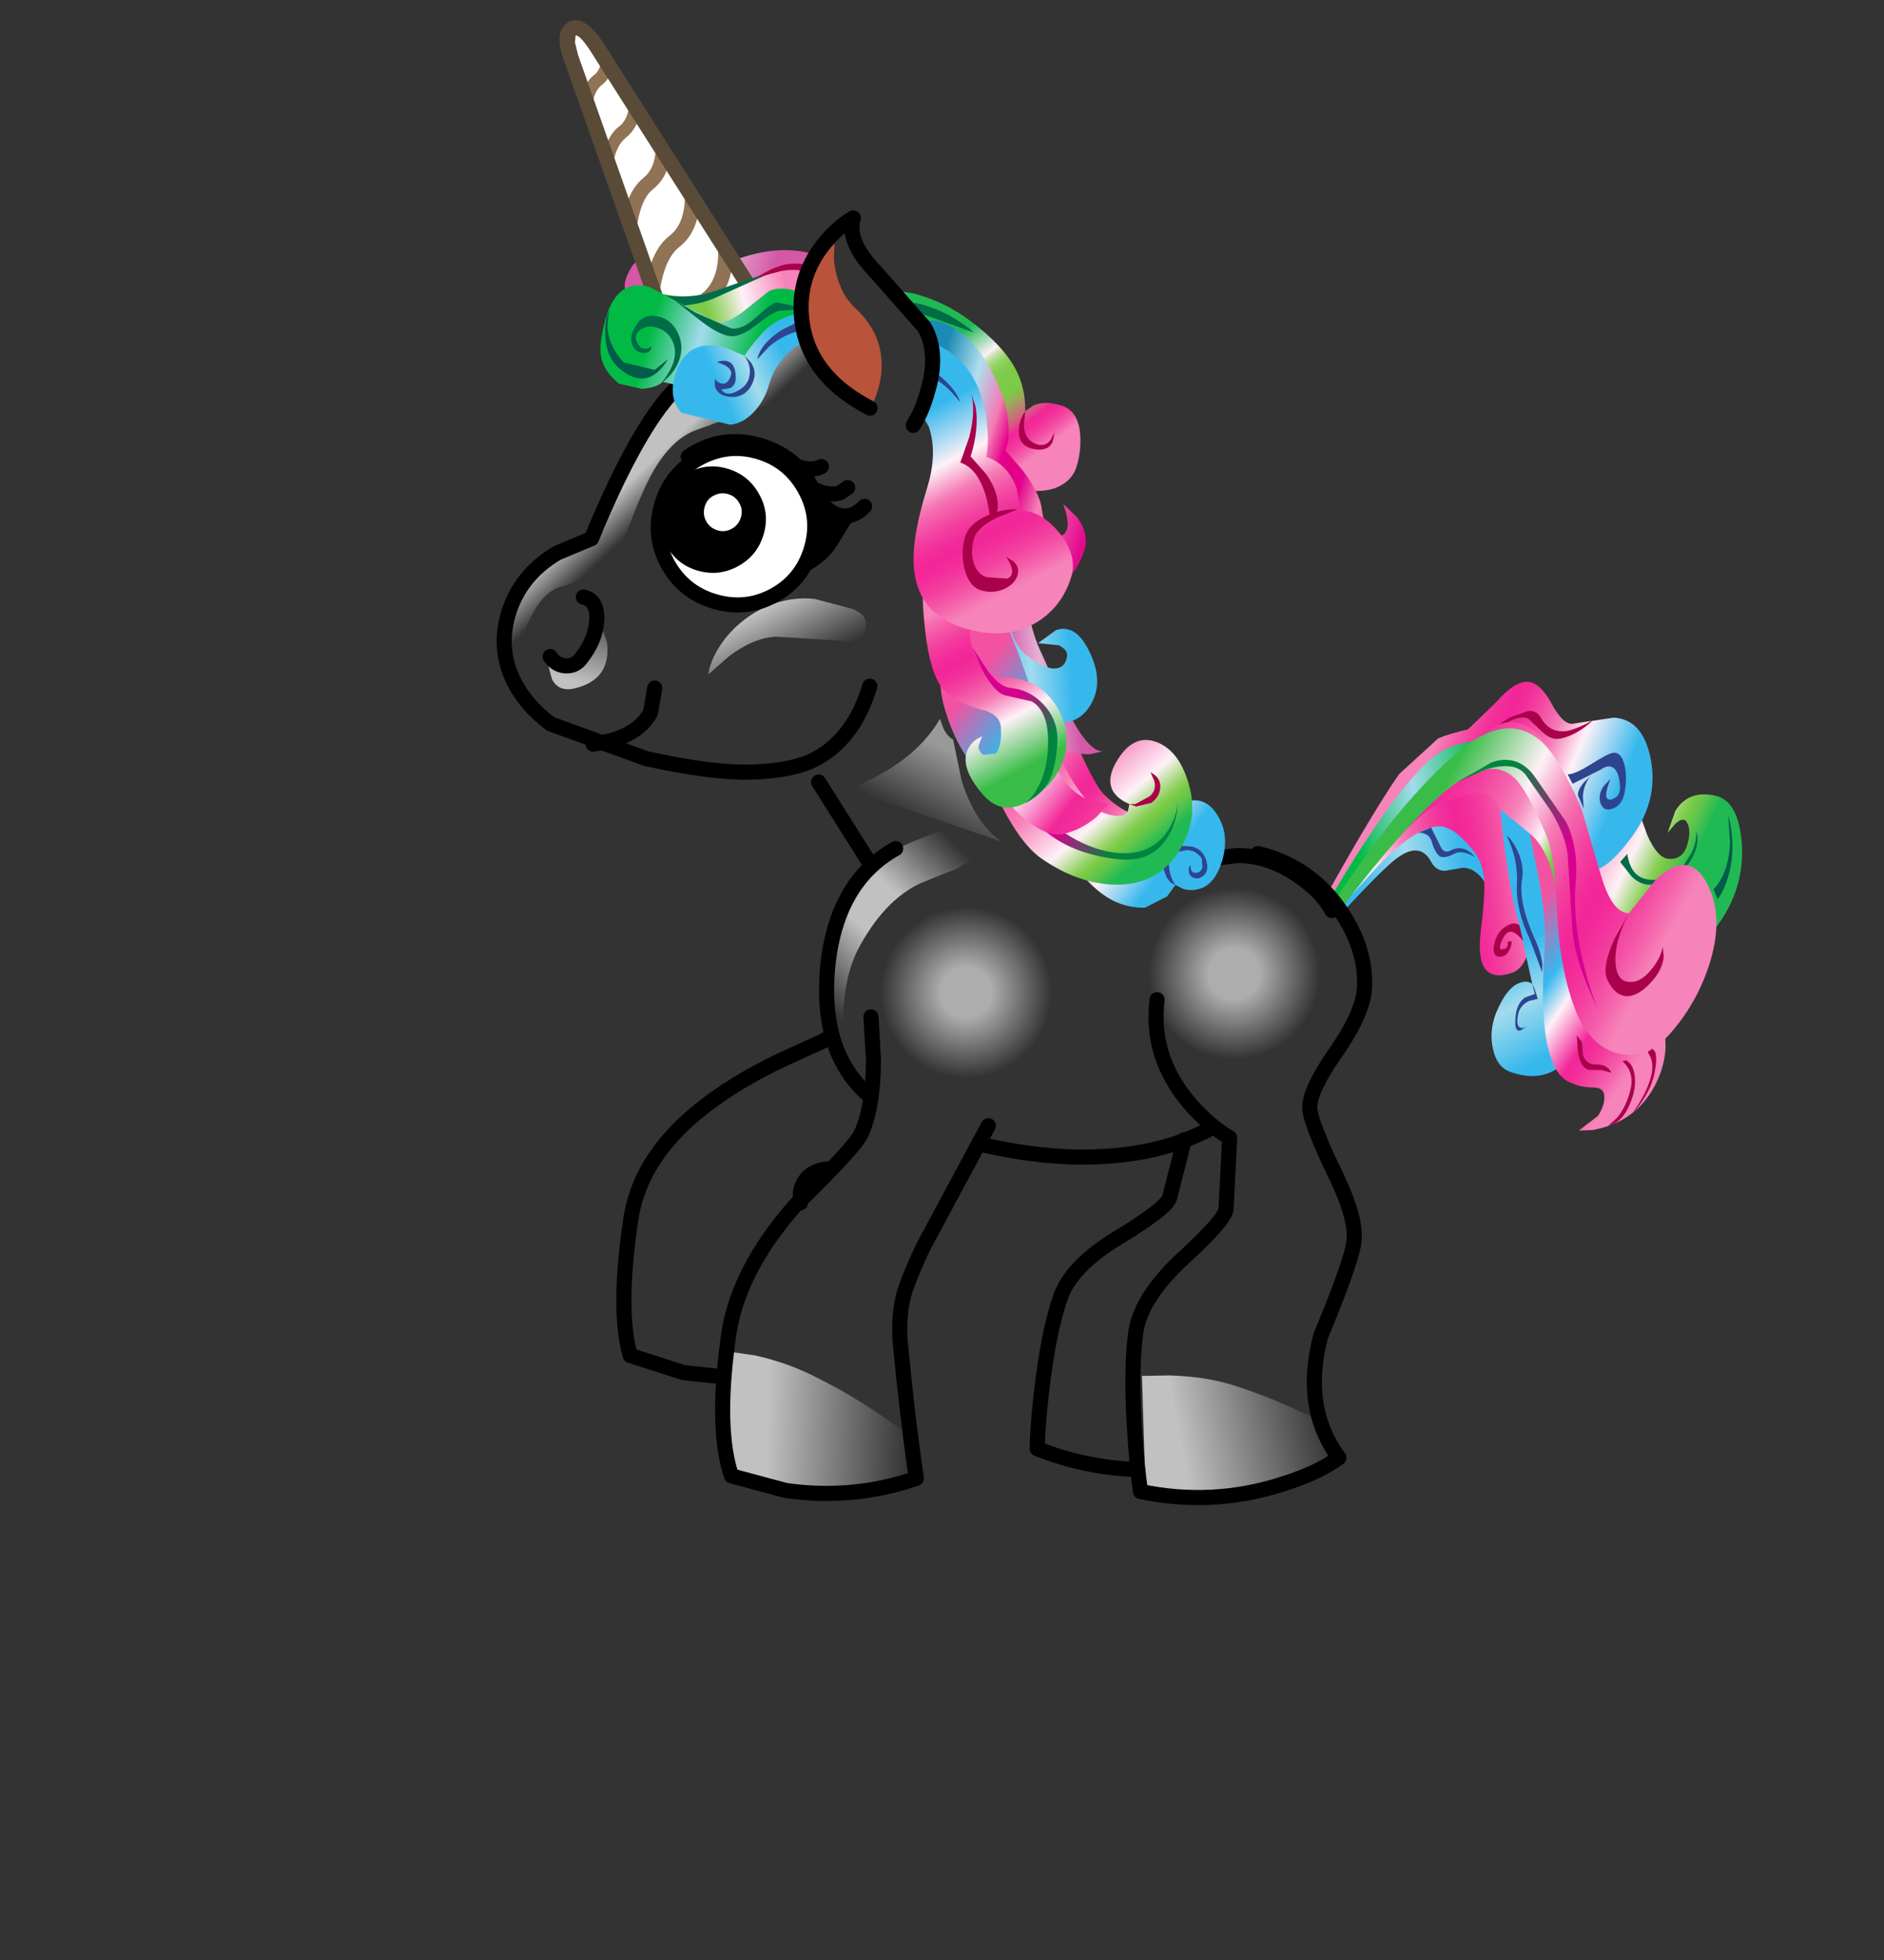 
<svg xmlns="http://www.w3.org/2000/svg" version="1.1" xmlns:xlink="http://www.w3.org/1999/xlink" preserveAspectRatio="none" x="0px" y="0px" width="374px" height="389px" viewBox="0 0 374 389">
<rect x="0" y="0" width="374" height="389" fill="#333333" stroke="none"/>
<defs>
<linearGradient id="Gradient_1" gradientUnits="userSpaceOnUse" x1="46.412" y1="31.35" x2="51.188" y2="22.15" spreadMethod="pad">
<stop  offset="2.745%" stop-color="#FFFFFF" stop-opacity="0"/>

<stop  offset="76.863%" stop-color="#FFFFFF" stop-opacity="0.498"/>
</linearGradient>

<linearGradient id="Gradient_2" gradientUnits="userSpaceOnUse" x1="35.062" y1="50.688" x2="52.138" y2="32.713" spreadMethod="pad">
<stop  offset="9.804%" stop-color="#FFFFFF" stop-opacity="0"/>

<stop  offset="43.137%" stop-color="#FFFFFF" stop-opacity="0.698"/>

<stop  offset="61.961%" stop-color="#FFFFFF" stop-opacity="0.698"/>

<stop  offset="92.941%" stop-color="#FFFFFF" stop-opacity="0"/>
</linearGradient>

<linearGradient id="Gradient_3" gradientUnits="userSpaceOnUse" x1="67.612" y1="92.95" x2="87.087" y2="89.15" spreadMethod="pad">
<stop  offset="23.529%" stop-color="#FFFFFF" stop-opacity="0.698"/>

<stop  offset="98.431%" stop-color="#FFFFFF" stop-opacity="0"/>
</linearGradient>

<linearGradient id="Gradient_4" gradientUnits="userSpaceOnUse" x1="26.888" y1="90.3" x2="45.812" y2="91" spreadMethod="pad">
<stop  offset="23.529%" stop-color="#FFFFFF" stop-opacity="0.698"/>

<stop  offset="98.431%" stop-color="#FFFFFF" stop-opacity="0"/>
</linearGradient>

<radialGradient id="Gradient_5" gradientUnits="userSpaceOnUse" cx="0" cy="0" r="8.512" fx="0" fy="0" gradientTransform="matrix( 1, 0, 0, -1, 8.55,8.55) " spreadMethod="pad">
<stop  offset="29.412%" stop-color="#FFFFFF" stop-opacity="0.6"/>

<stop  offset="100%" stop-color="#FFFFFF" stop-opacity="0"/>
</radialGradient>

<linearGradient id="Gradient_6" gradientUnits="userSpaceOnUse" x1="25.95" y1="0.962" x2="17.85" y2="-7.662" spreadMethod="pad">
<stop  offset="38.824%" stop-color="#FFFFFF" stop-opacity="0"/>

<stop  offset="70.98%" stop-color="#FFFFFF" stop-opacity="0.698"/>
</linearGradient>

<linearGradient id="Gradient_7" gradientUnits="userSpaceOnUse" x1="14.138" y1="9.688" x2="11.662" y2="17.913" spreadMethod="pad">
<stop  offset="17.255%" stop-color="#FFFFFF" stop-opacity="0.2"/>

<stop  offset="88.627%" stop-color="#FFFFFF" stop-opacity="0.698"/>
</linearGradient>

<linearGradient id="Gradient_8" gradientUnits="userSpaceOnUse" x1="34.538" y1="16.012" x2="31.163" y2="9.688" spreadMethod="pad">
<stop  offset="0%" stop-color="#FFFFFF" stop-opacity="0"/>

<stop  offset="100%" stop-color="#FFFFFF" stop-opacity="0.698"/>
</linearGradient>

<linearGradient id="Gradient_9" gradientUnits="userSpaceOnUse" x1="20.237" y1="6.05" x2="41.062" y2="34.05" spreadMethod="pad">
<stop  offset="2.353%" stop-color="#F22698"/>

<stop  offset="12.549%" stop-color="#F32E9A"/>

<stop  offset="24.314%" stop-color="#F343A0"/>

<stop  offset="36.863%" stop-color="#F55FAB"/>

<stop  offset="49.804%" stop-color="#F683B9"/>

<stop  offset="69.412%" stop-color="#FEF1F7"/>

<stop  offset="75.294%" stop-color="#BCDF9D"/>

<stop  offset="79.608%" stop-color="#8DD15E"/>

<stop  offset="81.961%" stop-color="#7BCB46"/>

<stop  offset="85.882%" stop-color="#60C54B"/>

<stop  offset="92.157%" stop-color="#20BA54"/>
</linearGradient>

<linearGradient id="Gradient_10" gradientUnits="userSpaceOnUse" x1="0.662" y1="12.65" x2="22.038" y2="12.65" spreadMethod="pad">
<stop  offset="24.314%" stop-color="#37B8ED"/>

<stop  offset="50.98%" stop-color="#A3DBED"/>

<stop  offset="81.176%" stop-color="#37B8ED"/>
</linearGradient>

<linearGradient id="Gradient_11" gradientUnits="userSpaceOnUse" x1="1.312" y1="15.1" x2="24.988" y2="15.1" spreadMethod="pad">
<stop  offset="0%" stop-color="#37B8ED"/>

<stop  offset="27.843%" stop-color="#FEF1F7"/>

<stop  offset="43.137%" stop-color="#F57BB5"/>

<stop  offset="49.412%" stop-color="#F45EA9"/>

<stop  offset="56.471%" stop-color="#F342A0"/>

<stop  offset="63.529%" stop-color="#F22E9A"/>

<stop  offset="69.412%" stop-color="#F22698"/>

<stop  offset="76.078%" stop-color="#F32E9A"/>

<stop  offset="83.922%" stop-color="#F343A0"/>

<stop  offset="91.765%" stop-color="#F55FAB"/>

<stop  offset="100%" stop-color="#F683B9"/>
</linearGradient>

<linearGradient id="Gradient_12" gradientUnits="userSpaceOnUse" x1="26.95" y1="19.763" x2="23.15" y2="39.438" spreadMethod="pad">
<stop  offset="24.314%" stop-color="#37B8ED"/>

<stop  offset="50.98%" stop-color="#A3DBED"/>

<stop  offset="81.176%" stop-color="#37B8ED"/>
</linearGradient>

<linearGradient id="Gradient_13" gradientUnits="userSpaceOnUse" x1="22.938" y1="22.975" x2="33.462" y2="44.925" spreadMethod="pad">
<stop  offset="3.529%" stop-color="#F351A2"/>

<stop  offset="6.667%" stop-color="#DE5DA9"/>

<stop  offset="24.314%" stop-color="#619FD9"/>

<stop  offset="32.157%" stop-color="#37B8ED"/>

<stop  offset="47.451%" stop-color="#FEF1F7"/>

<stop  offset="69.412%" stop-color="#F22698"/>

<stop  offset="76.078%" stop-color="#F32E9A"/>

<stop  offset="83.529%" stop-color="#F343A0"/>

<stop  offset="91.765%" stop-color="#F55FAB"/>

<stop  offset="100%" stop-color="#F683B9"/>
</linearGradient>

<linearGradient id="Gradient_14" gradientUnits="userSpaceOnUse" x1="30.763" y1="23.225" x2="12.838" y2="4.175" spreadMethod="pad">
<stop  offset="0%" stop-color="#37B8ED"/>

<stop  offset="27.843%" stop-color="#FEF1F7"/>

<stop  offset="43.137%" stop-color="#F57BB5"/>

<stop  offset="49.412%" stop-color="#F45EA9"/>

<stop  offset="56.471%" stop-color="#F342A0"/>

<stop  offset="63.529%" stop-color="#F22E9A"/>

<stop  offset="69.412%" stop-color="#F22698"/>

<stop  offset="76.078%" stop-color="#F32E9A"/>

<stop  offset="83.922%" stop-color="#F343A0"/>

<stop  offset="91.765%" stop-color="#F55FAB"/>

<stop  offset="100%" stop-color="#F683B9"/>
</linearGradient>

<linearGradient id="Gradient_15" gradientUnits="userSpaceOnUse" x1="12.812" y1="6.162" x2="26.487" y2="25.638" spreadMethod="pad">
<stop  offset="2.353%" stop-color="#F22698"/>

<stop  offset="12.549%" stop-color="#F32E9A"/>

<stop  offset="24.314%" stop-color="#F343A0"/>

<stop  offset="36.863%" stop-color="#F55FAB"/>

<stop  offset="49.804%" stop-color="#F683B9"/>

<stop  offset="69.412%" stop-color="#FEF1F7"/>

<stop  offset="75.294%" stop-color="#BCDF9D"/>

<stop  offset="79.608%" stop-color="#8DD15E"/>

<stop  offset="81.961%" stop-color="#7BCB46"/>

<stop  offset="85.882%" stop-color="#60C54B"/>

<stop  offset="92.157%" stop-color="#20BA54"/>
</linearGradient>

<linearGradient id="Gradient_16" gradientUnits="userSpaceOnUse" x1="0.188" y1="5.15" x2="26.113" y2="5.15" spreadMethod="pad">
<stop  offset="24.314%" stop-color="#01BA45"/>

<stop  offset="50.98%" stop-color="#A3DBED"/>

<stop  offset="81.176%" stop-color="#01BA45"/>
</linearGradient>

<linearGradient id="Gradient_17" gradientUnits="userSpaceOnUse" x1="13.363" y1="7.175" x2="33.737" y2="38.525" spreadMethod="pad">
<stop  offset="0%" stop-color="#39BD48"/>

<stop  offset="27.843%" stop-color="#FEF1F7"/>

<stop  offset="43.137%" stop-color="#F57BB5"/>

<stop  offset="49.412%" stop-color="#F45EA9"/>

<stop  offset="56.471%" stop-color="#F342A0"/>

<stop  offset="63.529%" stop-color="#F22E9A"/>

<stop  offset="69.412%" stop-color="#F22698"/>

<stop  offset="76.078%" stop-color="#F32E9A"/>

<stop  offset="83.922%" stop-color="#F343A0"/>

<stop  offset="91.765%" stop-color="#F55FAB"/>

<stop  offset="100%" stop-color="#F683B9"/>
</linearGradient>

<linearGradient id="Gradient_18" gradientUnits="userSpaceOnUse" x1="29.1" y1="26.638" x2="19.6" y2="6.562" spreadMethod="pad">
<stop  offset="28.627%" stop-color="#D6018F"/>

<stop  offset="80.784%" stop-color="#01843F"/>
</linearGradient>

<linearGradient id="Gradient_19" gradientUnits="userSpaceOnUse" x1="14.1" y1="21.975" x2="6.1" y2="8.725" spreadMethod="pad">
<stop  offset="0%" stop-color="#37B8ED"/>

<stop  offset="27.843%" stop-color="#FEF1F7"/>

<stop  offset="43.137%" stop-color="#F57BB5"/>

<stop  offset="49.412%" stop-color="#F45EA9"/>

<stop  offset="56.471%" stop-color="#F342A0"/>

<stop  offset="63.529%" stop-color="#F22E9A"/>

<stop  offset="69.412%" stop-color="#F22698"/>

<stop  offset="76.078%" stop-color="#F32E9A"/>

<stop  offset="83.922%" stop-color="#F343A0"/>

<stop  offset="91.765%" stop-color="#F55FAB"/>

<stop  offset="100%" stop-color="#F683B9"/>
</linearGradient>

<linearGradient id="Gradient_20" gradientUnits="userSpaceOnUse" x1="4.613" y1="-0.25" x2="12.488" y2="22.45" spreadMethod="pad">
<stop  offset="2.353%" stop-color="#F22698"/>

<stop  offset="12.549%" stop-color="#F32E9A"/>

<stop  offset="24.314%" stop-color="#F343A0"/>

<stop  offset="36.863%" stop-color="#F55FAB"/>

<stop  offset="49.804%" stop-color="#F683B9"/>

<stop  offset="69.412%" stop-color="#FEF1F7"/>

<stop  offset="75.294%" stop-color="#BCDF9D"/>

<stop  offset="79.608%" stop-color="#8DD15E"/>

<stop  offset="81.961%" stop-color="#7BCB46"/>

<stop  offset="85.882%" stop-color="#60C54B"/>

<stop  offset="92.157%" stop-color="#20BA54"/>
</linearGradient>

<linearGradient id="Gradient_21" gradientUnits="userSpaceOnUse" x1="3.625" y1="10.512" x2="13.875" y2="19.887" spreadMethod="pad">
<stop  offset="28.627%" stop-color="#D6018F"/>

<stop  offset="70.196%" stop-color="#01843F"/>
</linearGradient>

<linearGradient id="Gradient_22" gradientUnits="userSpaceOnUse" x1="4.987" y1="8.6" x2="17.212" y2="8.6" spreadMethod="pad">
<stop  offset="24.314%" stop-color="#D458A6"/>

<stop  offset="50.98%" stop-color="#E5B2D6"/>

<stop  offset="81.176%" stop-color="#D458A6"/>
</linearGradient>

<linearGradient id="Gradient_23" gradientUnits="userSpaceOnUse" x1="3.5" y1="7.2" x2="16.8" y2="7.2" spreadMethod="pad">
<stop  offset="24.314%" stop-color="#37B8ED"/>

<stop  offset="50.98%" stop-color="#A3DBED"/>

<stop  offset="81.176%" stop-color="#37B8ED"/>
</linearGradient>

<linearGradient id="Gradient_24" gradientUnits="userSpaceOnUse" x1="4.275" y1="8.838" x2="20.425" y2="23.763" spreadMethod="pad">
<stop  offset="3.529%" stop-color="#F351A2"/>

<stop  offset="6.667%" stop-color="#DE5DA9"/>

<stop  offset="24.314%" stop-color="#619FD9"/>

<stop  offset="32.157%" stop-color="#37B8ED"/>

<stop  offset="47.451%" stop-color="#FEF1F7"/>

<stop  offset="69.412%" stop-color="#F22698"/>

<stop  offset="76.078%" stop-color="#F32E9A"/>

<stop  offset="83.529%" stop-color="#F343A0"/>

<stop  offset="91.765%" stop-color="#F55FAB"/>

<stop  offset="100%" stop-color="#F683B9"/>
</linearGradient>

<linearGradient id="Gradient_25" gradientUnits="userSpaceOnUse" x1="9.325" y1="17.7" x2="2.575" y2="2.4" spreadMethod="pad">
<stop  offset="0%" stop-color="#39BD48"/>

<stop  offset="27.843%" stop-color="#FEF1F7"/>

<stop  offset="43.137%" stop-color="#F57BB5"/>

<stop  offset="49.412%" stop-color="#F45EA9"/>

<stop  offset="56.471%" stop-color="#F342A0"/>

<stop  offset="63.529%" stop-color="#F22E9A"/>

<stop  offset="69.412%" stop-color="#F22698"/>

<stop  offset="76.078%" stop-color="#F32E9A"/>

<stop  offset="83.922%" stop-color="#F343A0"/>

<stop  offset="91.765%" stop-color="#F55FAB"/>

<stop  offset="100%" stop-color="#F683B9"/>
</linearGradient>

<linearGradient id="Gradient_26" gradientUnits="userSpaceOnUse" x1="5.513" y1="10.238" x2="11.088" y2="17.762" spreadMethod="pad">
<stop  offset="28.627%" stop-color="#D6018F"/>

<stop  offset="80.784%" stop-color="#01843F"/>
</linearGradient>

<linearGradient id="Gradient_27" gradientUnits="userSpaceOnUse" x1="7.812" y1="2.875" x2="18.988" y2="11.125" spreadMethod="pad">
<stop  offset="0%" stop-color="#20BA54"/>

<stop  offset="22.745%" stop-color="#FEF1F7"/>

<stop  offset="23.137%" stop-color="#F6EFED"/>

<stop  offset="25.098%" stop-color="#D9E7C5"/>

<stop  offset="27.059%" stop-color="#C0E0A2"/>

<stop  offset="29.412%" stop-color="#AADA85"/>

<stop  offset="31.765%" stop-color="#99D46E"/>

<stop  offset="34.51%" stop-color="#8CD05C"/>

<stop  offset="38.039%" stop-color="#82CD4F"/>

<stop  offset="42.745%" stop-color="#7DCB48"/>

<stop  offset="53.725%" stop-color="#7BCB46"/>

<stop  offset="59.608%" stop-color="#96AF57"/>

<stop  offset="71.373%" stop-color="#D06580"/>

<stop  offset="71.373%" stop-color="#D06580" stop-opacity="0"/>

<stop  offset="100%" stop-color="#000000" stop-opacity="0"/>
</linearGradient>

<linearGradient id="Gradient_28" gradientUnits="userSpaceOnUse" x1="7.812" y1="2.875" x2="18.988" y2="11.125" spreadMethod="pad">
<stop  offset="0%" stop-color="#000000" stop-opacity="0"/>

<stop  offset="71.373%" stop-color="#D06580" stop-opacity="0"/>

<stop  offset="71.373%" stop-color="#D06580"/>

<stop  offset="78.431%" stop-color="#F22698"/>

<stop  offset="83.137%" stop-color="#F32E9A"/>

<stop  offset="88.627%" stop-color="#F343A0"/>

<stop  offset="94.118%" stop-color="#F55FAB"/>

<stop  offset="100%" stop-color="#F683B9"/>
</linearGradient>

<linearGradient id="Gradient_29" gradientUnits="userSpaceOnUse" x1="3.112" y1="12.95" x2="26.288" y2="12.95" spreadMethod="pad">
<stop  offset="18.039%" stop-color="#1C8BB4"/>

<stop  offset="34.118%" stop-color="#AEDFF0"/>

<stop  offset="47.451%" stop-color="#F57BB5"/>

<stop  offset="49.412%" stop-color="#EF58A6"/>

<stop  offset="52.157%" stop-color="#E92F98"/>

<stop  offset="54.902%" stop-color="#E5018E"/>

<stop  offset="57.647%" stop-color="#E20188"/>

<stop  offset="59.608%" stop-color="#E10186"/>

<stop  offset="62.745%" stop-color="#E20188"/>

<stop  offset="65.882%" stop-color="#E5018F"/>

<stop  offset="69.412%" stop-color="#E93099"/>

<stop  offset="72.941%" stop-color="#F05AA8"/>

<stop  offset="76.078%" stop-color="#F683B9"/>

<stop  offset="98.824%" stop-color="#E3098C"/>
</linearGradient>

<linearGradient id="Gradient_30" gradientUnits="userSpaceOnUse" x1="6.888" y1="10.688" x2="20.213" y2="24.513" spreadMethod="pad">
<stop  offset="0%" stop-color="#37B8ED"/>

<stop  offset="27.843%" stop-color="#FEF1F7"/>

<stop  offset="43.137%" stop-color="#F57BB5"/>

<stop  offset="49.412%" stop-color="#F45EA9"/>

<stop  offset="56.471%" stop-color="#F342A0"/>

<stop  offset="63.529%" stop-color="#F22E9A"/>

<stop  offset="69.412%" stop-color="#F22698"/>

<stop  offset="76.078%" stop-color="#F32E9A"/>

<stop  offset="83.922%" stop-color="#F343A0"/>

<stop  offset="91.765%" stop-color="#F55FAB"/>

<stop  offset="100%" stop-color="#F683B9"/>
</linearGradient>

<linearGradient id="Gradient_31" gradientUnits="userSpaceOnUse" x1="0.075" y1="4.65" x2="17.125" y2="4.65" spreadMethod="pad">
<stop  offset="24.314%" stop-color="#D458A6"/>

<stop  offset="50.98%" stop-color="#E5B2D6"/>

<stop  offset="81.176%" stop-color="#D458A6"/>
</linearGradient>

<linearGradient id="Gradient_32" gradientUnits="userSpaceOnUse" x1="17.488" y1="2.237" x2="9.312" y2="6.963" spreadMethod="pad">
<stop  offset="10.98%" stop-color="#F683B9"/>

<stop  offset="58.039%" stop-color="#FEF1F7"/>

<stop  offset="58.824%" stop-color="#FBF0F3"/>

<stop  offset="78.431%" stop-color="#B6DD96"/>

<stop  offset="92.157%" stop-color="#8CD05C"/>

<stop  offset="98.824%" stop-color="#7BCB46"/>
</linearGradient>

<linearGradient id="Gradient_33" gradientUnits="userSpaceOnUse" x1="0.025" y1="9.4" x2="18.775" y2="9.4" spreadMethod="pad">
<stop  offset="24.314%" stop-color="#01BA45"/>

<stop  offset="50.98%" stop-color="#A3DBED"/>

<stop  offset="81.176%" stop-color="#01BA45"/>
</linearGradient>

<linearGradient id="Gradient_34" gradientUnits="userSpaceOnUse" x1="10.325" y1="15.338" x2="19.675" y2="7.463" spreadMethod="pad">
<stop  offset="24.314%" stop-color="#37B8ED"/>

<stop  offset="50.98%" stop-color="#A3DBED"/>

<stop  offset="81.176%" stop-color="#37B8ED"/>
</linearGradient>

<g id="Symbol_184_0_Layer0_0_FILL">
<path fill="url(#Gradient_1)" stroke="none" d="
M 54.65 32.95
Q 52.05 31.25 50.65 26.9
L 49.8 22.8
Q 49.2 22.5 48.8 21.6
L 48.5 20.75
Q 46.6 24 42.75 26.15 40.8 27.3 39.3 27.7
L 54.65 32.95 Z"/>
</g>

<g id="Symbol_184_0_Layer0_1_FILL">
<path fill="url(#Gradient_2)" stroke="none" d="
M 47.55 32.25
Q 45.5 33 44.4 33.6 41 35.5 39.1 39.5 37.35 43.3 37.6 47.4 37.9 51.55 39 54.35 38.8 52.8 38.85 50.65 39 46.35 40.3 43.75 42.9 38.75 46.6 37.05
L 49.45 35.9
Q 50.95 35.35 51.85 34.5 53.35 33.05 51.4 32.2 49.45 31.35 47.55 32.25 Z"/>
</g>

<g id="Symbol_184_0_Layer0_2_FILL">
<path fill="url(#Gradient_3)" stroke="none" d="
M 88.55 94.05
Q 87.45 92.45 86.7 90.65 81.4 88 77.2 86.75 74.6 86 71.3 85.9
L 68.55 85.95 68.9 97.3
Q 76.05 98.85 83.05 96.6 86.55 95.5 88.55 94.05 Z"/>
</g>

<g id="Symbol_184_0_Layer0_3_FILL">
<path fill="url(#Gradient_4)" stroke="none" d="
M 27.75 95.85
L 33.15 97.3
Q 39.8 98.25 46.15 96.1
L 45.6 92
Q 41.15 88.55 36.35 86.15 33.35 84.6 30.05 83.9
L 27.25 83.5
Q 26.4 91.55 27.75 95.85 Z"/>
</g>

<g id="Symbol_3_0_Layer0_0_FILL">
<path fill="url(#Gradient_5)" stroke="none" d="
M 17.05 8.55
Q 17.05 5 14.55 2.5 12.05 0 8.55 0 5.05 0 2.5 2.5 0 5.05 0 8.55 0 12.05 2.5 14.55 5 17.05 8.55 17.05 12.1 17.05 14.55 14.55 17.05 12.1 17.05 8.55 Z"/>
</g>

<g id="Symbol_185_0_Layer0_0_FILL">
<path fill="url(#Gradient_6)" stroke="none" d="
M 24.3 -7.9
L 39.3 -13.35
Q 46.3 -16.35 43.25 -17.25 35.65 -19.55 29.75 -17.15 26.4 -15.8 22.45 -11.95 19.65 -9.2 16.55 -2.85 14.9 0.35 13.9 2.95
L 10.5 4.45
Q 6.8 6.65 5.65 10.35 5 12.65 5.45 14.95 5.65 16.05 6 16.75 6.3 14.85 7 12.8 8.45 8.6 10.55 7.75 12.75 7.1 14.05 6.3 16.45 4.85 17.55 1.85 19.05 -2.1 20 -3.75 21.9 -7.05 24.3 -7.9 Z"/>
</g>

<g id="Symbol_185_0_Layer0_1_FILL">
<path fill="url(#Gradient_7)" stroke="none" d="
M 13.5 13.95
Q 11.6 16.75 9.85 14.65
L 9.6 15.4 10 16.85
Q 10.7 18.15 12.35 17.7 15.9 16.8 15.45 13.15
L 14.25 9.75
Q 14.4 10.75 14.05 12.25
L 13.5 13.95 Z"/>
</g>

<g id="Symbol_185_0_Layer0_2_FILL">
<path fill="url(#Gradient_8)" stroke="none" d="
M 39.65 9.8
L 36.05 8.85
Q 33.75 8.6 31.4 9.55 28.9 10.65 27.2 12.75 25.75 14.65 25.5 16.35
L 27.55 14.55
Q 30 12.7 32.25 12.6
L 38.7 13
Q 40.6 13.6 41.05 12.05 41.55 10.4 39.65 9.8 Z"/>
</g>

<g id="Mask_Mask_Symbol_180_0_Layer0_0_FILL">
<path fill="#FFFFFF" stroke="none" d="
M 90.1 42.65
L 98.5 44.5 100.6 70.75 127.5 62.5 135.1 37.15 115.55 12.4 93.4 19.65
Q 89.8 31.65 85.95 37.25
L 90.1 42.65 Z"/>
</g>

<g id="Symbol_51_0_Layer0_0_FILL">
<path fill="url(#Gradient_9)" stroke="none" d="
M 42.45 38.2
Q 46.25 37.1 46.85 32.75 47.35 28.7 45.1 26.45 42.4 23.75 40.6 24.6
L 39.35 25.95 40.35 25.75
Q 41.4 25.75 41.6 26.65 41.85 27.65 41.2 28.5 40.45 29.6 38.95 28.35 37.8 27.4 37.2 24.55
L 36.3 18.55
Q 35.85 15.6 33.25 13.1 31.15 11.1 28.65 10.15 27.4 9.7 28.45 15.6 29.9 23.55 29.35 27.3 28.6 32.6 33.45 36.15 38.05 39.45 42.45 38.2 Z"/>
</g>

<g id="Symbol_51_0_Layer0_1_FILL">
<path fill="#015C49" stroke="none" d="
M 43 34.6
L 43.25 35.8
Q 44.05 35.55 44.8 34.6 46.25 32.65 46 29.15
L 45.65 31.75
Q 44.9 34.35 43 34.6 Z"/>
</g>

<g id="Symbol_51_0_Layer0_2_FILL">
<path fill="#016C48" stroke="none" d="
M 33.85 24.8
L 34.75 27
Q 35.95 29.3 37.7 29.75
L 38.35 29.75
Q 37.4 29.45 36.5 28.65 34.65 27.05 34.75 24.65
L 33.85 24.8 Z"/>
</g>

<g id="Symbol_51_0_Layer0_3_FILL">
<path fill="#016C48" stroke="none" d="
M 42.35 28
Q 42.3 29 41.4 29.65
L 40.05 30.25 40.45 30.5
Q 42.25 30.05 42.4 28.55
L 42.35 28 Z"/>
</g>

<g id="Symbol_52_0_Layer0_0_FILL">
<path fill="url(#Gradient_10)" stroke="none" d="
M 20.35 17.6
Q 20.3 19 20.85 19.4 21.35 19.85 21.85 18.95 22.55 17.7 21.6 12.5 20.6 6.85 18.35 6.2
L 10.65 5.85 4.1 6.6
Q 2.2 7.15 0.65 7.95
L 1.05 8.8
Q 7.95 7.3 10.25 7.25 13.4 7.2 14.4 10.1 14.85 11.3 15.85 11.9
L 17.75 12.85
Q 18.75 13.45 19.55 14.8 20.35 16.2 20.35 17.6 Z"/>
</g>

<g id="Symbol_52_0_Layer0_1_FILL">
<path fill="url(#Gradient_11)" stroke="none" d="
M 24.95 22.1
L 24.95 16.1
Q 24.75 9.6 23.7 7.15 22.55 4.55 17.65 4.25 13.75 4 9.55 5.15 5.2 6.4 2.55 7.65
L 1.3 8.15 6.85 6.95
Q 12.75 5.5 15.8 7.45 17.3 8.45 19 11.7 20.05 13.6 20 15.45 19.9 16.9 18.9 19.9 17.4 24.35 21.8 25.9 23.15 26.4 24.15 24.85 25.05 23.55 24.95 22.1 Z"/>
</g>

<g id="Symbol_52_0_Layer0_2_FILL">
<path fill="url(#Gradient_12)" stroke="none" d="
M 27.5 13.55
Q 24.05 6.5 23.2 8.1 22.65 9.2 22.7 14.35 22.75 19.2 23.2 21.75
L 23.85 28.35
Q 23.4 27.7 22.6 27.4 21.05 26.75 19.45 28.35 18.4 29.5 18.6 31.35 18.75 33.2 20.1 34.6 25.2 39.7 28.7 36.7 30.75 34.95 31.2 29.9 31.55 26.25 31.1 22.95 30.8 20.3 27.5 13.55 Z"/>
</g>

<g id="Symbol_52_0_Layer0_3_FILL">
<path fill="#AA014B" stroke="none" d="
M 21.7 22.8
Q 21.75 23.2 21.45 23.25
L 20.95 23.05
Q 20.45 22.65 21.4 22.05 22.3 21.5 23.45 23.85
L 23.25 22.15
Q 22.65 21.25 21.4 21.25 20.65 21.25 20.25 21.95 19.85 22.65 20.25 23.2 20.5 23.55 21 23.75 21.55 23.95 21.9 23.55 22.5 22.95 21.7 22.8 Z"/>
</g>

<g id="Symbol_52_0_Layer0_4_FILL">
<path fill="#2E448E" stroke="none" d="
M 14.85 6.95
L 13.3 6.5
Q 13.6 6.6 13.95 6.95 14.55 7.5 14.7 8.15 14.9 9.4 15.35 10.1 15.85 10.75 17.05 11 17.95 11.15 19.3 12.8 18.2 10.7 16.55 10.4 16 10.25 15.7 9.55
L 14.85 6.95 Z"/>
</g>

<g id="Symbol_52_0_Layer0_5_FILL">
<path fill="#2E448E" stroke="none" d="
M 23.85 28.35
L 24 29.45 22.85 29.05
Q 21.85 29 21.55 30.1 21.15 31.4 21.9 31.7
L 22.7 31.8
Q 22.341 31.744 22.05 31.55 21.4 31.05 21.85 30.1 22.15 29.4 23.25 29.65
L 24.25 30.1 24.05 29 23.85 28.35 Z"/>
</g>

<g id="Symbol_52_0_Layer0_6_FILL">
<path fill="#2E448E" stroke="none" d="
M 23.45 13.7
L 23.1 13.15
Q 24.05 16.15 23.55 18.25 23.05 20.5 24.25 24.3
L 25.1 28 25.25 27.3
Q 25.25 26.05 24.7 24.3 23.45 19.9 24.2 18.15 24.8 16.6 23.45 13.7 Z"/>
</g>

<g id="Symbol_53_0_Layer0_0_FILL">
<path fill="url(#Gradient_13)" stroke="none" d="
M 28.2 17.5
Q 26.3 12.15 25.25 11.7 24.85 11.5 25.35 17.35 26 24.4 25.25 27.3 24.15 31.7 24.15 35.2 24.2 39.3 25.85 41.4 27.05 42.9 28.65 44 29.65 44.7 29.7 45.4 29.75 46.45 28.75 47
L 26.45 46.95 28 47.95
Q 30.65 49.3 32.55 49.3 34.85 49.3 36.2 47.55 37.55 45.7 36.95 43.05 36.75 42.2 33.1 36.1 29.95 30.8 30.1 27.3 30.25 23.35 28.2 17.5 Z"/>
</g>

<g id="Symbol_53_0_Layer0_1_FILL">
<path fill="#AA014B" stroke="none" d="
M 32.6 43.9
L 32.15 43.65
Q 33.3 45.6 32.7 46.85 32 48.25 30.8 48.6
L 29.7 48.7
Q 31.3 49.45 32.4 48.25 33.3 47.3 33.3 46 33.3 45.15 32.95 44.45
L 32.6 43.9 Z"/>
</g>

<g id="Symbol_53_0_Layer0_2_FILL">
<path fill="#AA014B" stroke="none" d="
M 32.55 49.3
Q 33.3 49.25 34.15 48.7 35.2 48.05 35.6 46.95 36 45.95 35.85 45.25
L 35.6 44.75 35.05 44.7 35.3 45.5
Q 35.5 46.4 35.1 47.2 34.35 48.55 32.55 49.3 Z"/>
</g>

<g id="Symbol_53_0_Layer0_3_FILL">
<path fill="#AA014B" stroke="none" d="
M 27.55 37.85
L 27.45 39.45
Q 27.5 41.25 28.45 42.05
L 29.75 42.95 30.8 43.95
Q 30.45 42.8 29.2 42 28.15 41.25 27.95 40.2
L 28 38.85 27.55 37.85 Z"/>
</g>

<g id="Symbol_54_0_Layer0_0_FILL">
<path fill="url(#Gradient_14)" stroke="none" d="
M 23.8 7.05
Q 25.9 9.65 26.8 11.75 27.7 13.85 29.65 16.55
L 29.35 19.65
Q 29.25 22.95 30.2 23.9 31.85 25.55 35.2 24.55 39 23.5 38.95 19.05 38.9 14.85 35.85 12.4
L 31.35 9.65
Q 30.35 8.9 29.6 6.25 28.8 3.5 27.55 2.45 26.15 1.3 23.8 1.75
L 20.35 1.95
Q 18.3 0.85 17.05 0.4
L 12.3 0.5
Q 8.4 1.95 0 7
L 0.85 8.8 9.2 6.2
Q 17.85 3.6 19.45 3.75 21.2 3.9 23.8 7.05 Z"/>
</g>

<g id="Symbol_54_0_Layer0_1_FILL">
<path fill="#2E448E" stroke="none" d="
M 29.95 13.8
L 30.3 15.05 33.5 16
Q 34.35 16.1 34.85 16.8 35.35 17.55 35.25 18.75 35.2 19.85 34.45 19.65 33.7 19.45 33.6 18.9 33.55 18.6 33.95 18.05
L 34.35 17.6 33.55 17.7
Q 32.8 17.95 32.85 18.85 32.95 19.95 34 20.4 35.1 20.9 35.6 19.9 36.15 18.8 36.1 17.5 36 16.05 35.15 15.5 34.65 15.15 32.55 14.75 30.6 14.35 29.95 13.8 Z"/>
</g>

<g id="Symbol_54_0_Layer0_2_FILL">
<path fill="#AA014B" stroke="none" d="
M 33.65 11
Q 31.4 10.4 30.4 9.7 28.8 8.6 28.2 6.65 27.9 5.6 26.9 5
L 25 4.2 22.6 3.75 23.5 4.15 24.9 4.5
Q 26.35 5 26.9 5.8
L 28.1 8.05
Q 28.9 9.55 29.95 10.1 31.7 11.05 33.65 11 Z"/>
</g>

<g id="Symbol_54_0_Layer0_3_FILL">
<path fill="#2E448E" stroke="none" d="
M 31 18.15
L 31.15 16.95
Q 31.519 15.843 32.45 15.8
L 31.65 15.8
Q 30.7 15.95 30.65 16.5
L 31 18.15 Z"/>
</g>

<g id="Symbol_55_0_Layer0_0_FILL">
<path fill="url(#Gradient_15)" stroke="none" d="
M 27.55 7.55
Q 25.15 3.2 21 3.25 15.35 3.3 8.1 5 0.1 6.9 0.85 8.8
L 6.9 6.9
Q 13.45 5.2 15.85 6.15 19.25 7.5 20.2 8.15 21.7 9.2 22.3 11.4
L 24.9 15.7
Q 26.8 18.7 26.8 23
L 26.95 30.05
Q 27.1 31.75 27.85 31.95 28.75 32.15 29.95 25.2 31.25 17.95 30.3 15.05 28.35 9.05 27.55 7.55 Z"/>
</g>

<g id="Symbol_55_0_Layer0_1_FILL">
<path fill="url(#Gradient_16)" stroke="none" d="
M 25.15 7.1
L 24.15 6.05
Q 21.45 3.35 18.05 1.95 14.7 0.55 7.1 3.95 3.35 5.65 0.2 7.65
L 0.85 8.8
Q 2.9 7.35 5.25 6.6 12.85 4 18.75 4.25 21.95 4.35 24.4 6.4
L 25.15 7.1 Z"/>
</g>

<g id="Symbol_55_0_Layer0_2_FILL">
<path fill="url(#Gradient_17)" stroke="none" d="
M 41.9 41.3
Q 44.35 38 42.65 33.4 41.25 29.6 37.55 29.8
L 34.1 30.7
Q 32.3 29.3 31.8 25.05
L 30.9 17.6
Q 29.4 11.2 27.8 8.5 24.6 3 18.55 3 12.75 3 6.1 5.5 2.8 6.7 0.65 7.95
L 0.85 8.8
Q 13.55 4.55 19.05 5.8 22.65 6.6 24.4 9.8 25.5 11.85 26.7 17.2 27.3 19.7 26.55 24.7 25.8 30 26.7 34.9 27.55 39.4 30.5 42.35 33.5 45.3 36.6 44.6 39.95 43.9 41.9 41.3 Z"/>
</g>

<g id="Symbol_55_0_Layer0_3_FILL">
<path fill="#AA014B" stroke="none" d="
M 34.1 30.7
L 32.15 31.85
Q 30.3 33.35 30.65 34.9 31.15 36.9 32.4 37.9 33.75 38.95 35.65 38.5 36.75 38.2 37.05 37.25
L 37.1 36.3
Q 36.7 37.25 35.3 37.5 34.05 37.75 32.95 36.85 31.85 36 31.8 34.65 31.75 32.3 34.1 30.7 Z"/>
</g>

<g id="Symbol_55_0_Layer0_4_FILL">
<path fill="url(#Gradient_18)" stroke="none" d="
M 21.4 6.7
Q 24.8 8.25 25.65 10.45
L 27.6 15.4
Q 28.75 18.7 28.65 20.75
L 27.85 27.65
Q 27.5 30.7 29.2 37 28.7 35 28.45 32.1 28 27.05 29 23.85 29.95 20.9 29.05 17.65
L 26.45 11
Q 25.05 7.75 22.2 6.55
L 18.2 5.65 21.4 6.7 Z"/>
</g>

<g id="Symbol_56_0_Layer0_0_FILL">
<path fill="#FFFFFF" stroke="none" d="
M 14.6 27.2
Q 12.35 29.45 12.35 32.65 12.35 35.9 14.6 38.15 16.9 40.4 20.1 40.4 23.35 40.4 25.6 38.15 27.85 35.9 27.85 32.65 27.85 29.45 25.6 27.2 23.3 24.9 20.1 24.9 16.9 24.9 14.6 27.2 Z"/>
</g>

<g id="Symbol_56_0_Layer0_1_FILL">
<path fill="#000000" stroke="none" d="
M 12.35 32.65
Q 12.35 34.85 13.9 36.4 15.45 37.95 17.6 37.95 19.8 37.95 21.35 36.4 22.9 34.85 22.9 32.65 22.9 30.45 21.35 28.95 19.8 27.4 17.6 27.4 15.45 27.4 13.9 28.95 12.35 30.5 12.35 32.65 Z"/>
</g>

<g id="Symbol_56_0_Layer0_2_FILL">
<path fill="#FFFFFF" stroke="none" d="
M 16.5 31.65
Q 16.5 32.45 17.05 33 17.6 33.55 18.4 33.55 19.15 33.55 19.7 33 20.25 32.45 20.25 31.65 20.25 30.85 19.7 30.35 19.15 29.8 18.4 29.8 17.6 29.8 17.05 30.35 16.5 30.85 16.5 31.65 Z"/>
</g>

<g id="Symbol_56_0_Layer0_11_FILL">
<path fill="#000000" stroke="none" d="
M 28.2 32.95
L 28 35.05
Q 29.6 33.5 30.15 31.75
L 30.9 28.9
Q 29.65 29.35 27.65 28.2
L 25.9 26.95 27.05 28.75
Q 28.2 30.55 28.2 32.95 Z"/>
</g>

<g id="Mask_Mask_Symbol_14_0_Layer0_0_FILL">
<path fill="#FFFFFF" stroke="none" d="
M 94.2 -5.65
L -10.6 -3.75 -4.25 32.85 31.15 24.6 29.4 17.65
Q 21.65 16.2 19.85 9.65 18.95 6.2 20.55 2.75
L 22.35 0
Q 22.35 2.45 26 4.5 31.45 7.55 32.25 8.35 34.4 10.4 34.4 14.4 34.4 16.4 33.95 18
L 34.9 82.5 94.25 81.75 94.2 -5.65 Z"/>
</g>

<g id="Symbol_58_0_Layer0_0_FILL">
<path fill="url(#Gradient_19)" stroke="none" d="
M 7.35 0.1
Q 6.05 0.45 5.45 1.4 4.9 2.25 4.7 7.95
L 4.65 16.55
Q 4.75 19.75 6 22 7.35 24.6 9.95 25.5
L 12.4 25.25 13.6 24.5 14.15 25.1
Q 14.9 25.7 16 25.7 17.45 25.65 18.85 23.9 20.35 21.95 20.05 19.95 19.8 18 18.35 17.5 17.35 17.15 15.1 17.45 12.05 17.8 10.2 13.9 9.55 12.6 9.35 6.35
L 9.25 0.4
Q 8.65 -0.25 7.35 0.1 Z"/>
</g>

<g id="Symbol_58_0_Layer0_1_FILL">
<path fill="url(#Gradient_20)" stroke="none" d="
M 16.85 10.85
Q 15 9.35 12.45 11.35 9.9 13.4 12.2 15.6
L 11.75 16.25
Q 11 16.7 9.6 15.6 7.05 13.65 7.2 2.85 7.25 0.25 3.7 0.65
L 0.2 1.55 0 7.9
Q 0.2 14.8 2.05 17.45 4.5 20.95 7.9 22.35 11.75 23.9 14.95 21.7 18.15 19.5 18.45 15.8 18.75 12.4 16.85 10.85 Z"/>
</g>

<g id="Symbol_58_0_Layer0_2_FILL">
<path fill="#AA014B" stroke="none" d="
M 12.2 15.6
L 12.75 16.05 14.3 16.25
Q 15.35 15.95 15.7 15.1 16.05 14.25 15.3 13.45
L 15.35 14.35
Q 15.25 15.3 14.35 15.6
L 12.75 15.8 12.2 15.6 Z"/>
</g>

<g id="Symbol_58_0_Layer0_3_FILL">
<path fill="url(#Gradient_21)" stroke="none" d="
M 14.45 20
Q 16 18.95 16.8 17.05 16.2 18.3 14.95 19.25 12.45 21.1 9.25 19.55 5.7 17.8 3.2 12.75
L 1.45 8.05
Q 1.85 12.7 3.65 15.55 5.4 18.25 9 20.1 12.05 21.7 14.45 20 Z"/>
</g>

<g id="Symbol_58_0_Layer0_4_FILL">
<path fill="#2E448E" stroke="none" d="
M 13.05 23.45
Q 13.15 24.2 13.6 24.5 13.4 23.85 13.55 23.05
L 13.7 22.4 13.05 22.65 13.05 23.45 Z"/>
</g>

<g id="Symbol_58_0_Layer0_5_FILL">
<path fill="#2E448E" stroke="none" d="
M 16.5 21.6
L 15.6 21.2 15.1 21.6 15.9 21.75
Q 16.7 22.05 17 23
L 16.75 23.85
Q 16.35 24.3 15.9 24.1 15.55 24 15.6 23.6
L 15.7 23.25
Q 15.45 23.3 15.35 23.7 15.2 24.1 15.45 24.4 15.85 24.85 16.5 24.65 17.25 24.45 17.35 23.3 17.4 22.2 16.5 21.6 Z"/>
</g>

<g id="Symbol_59_0_Layer0_0_FILL">
<path fill="url(#Gradient_22)" stroke="none" d="
M 11.3 6.9
Q 10.6 5.2 10.3 2.55
L 10.15 0.25 5 1.35 5.05 3.15
Q 5.15 5.4 5.55 7.45 6 9.7 7.15 11.2
L 10.85 14.8
Q 12.95 16.7 15.65 16.85
L 17 16.65
Q 15.55 16.6 13.75 12.75
L 11.3 6.9 Z"/>
</g>

<g id="Symbol_59_0_Layer0_1_FILL">
<path fill="url(#Gradient_23)" stroke="none" d="
M 13.05 5.3
L 11.2 6.4 13.25 6.7
Q 14.15 7.2 14 7.75 13.75 8.8 12.8 8.8 11.7 8.85 10 7.45 8.5 6.25 8.3 3.25
L 8.4 0.55 3.65 1.15 3.65 6.4
Q 3.8 8.5 6.05 10.6 8.35 12.85 11.45 13.6 14.5 14.4 16 12.4 17.5 10.45 16.35 7.7 15.15 4.75 13.05 5.3 Z"/>
</g>

<g id="Symbol_59_0_Layer0_2_FILL">
<path fill="url(#Gradient_24)" stroke="none" d="
M 2.45 1.15
L 1.65 5
Q 0.95 9.35 1.55 11.75 2.55 15.9 5 18.35
L 8.35 21.95
Q 10.85 24.3 12.7 24 14.5 23.7 16.05 22.6
L 17.25 21.5 15.15 20.95
Q 12.85 19.8 11.9 16.9 10.1 9.5 8.6 5.6 5.8 -1.7 2.45 1.15 Z"/>
</g>

<g id="Symbol_59_0_Layer0_3_FILL">
<path fill="url(#Gradient_25)" stroke="none" d="
M 0.2 0.8
Q -0.1 1.35 0.1 4.75 0.35 8.8 1.65 10.25 2.8 11.45 5.25 12.2 7.05 12.7 7.05 13.95 7.05 15.65 6.4 16.3
L 5.15 16.35
Q 4.65 15.95 4.75 15.45
L 5.15 14.65
Q 4.2 14.9 3.7 15.7 2.65 17.3 4.9 20 6.9 22.35 9.95 20.5 12.65 18.9 13.3 16.5 13.9 14.15 12.5 12 10.85 9.45 7.15 9.3 6.2 9 5.45 8.1 3.95 6.2 4.85 3 5.75 -0.2 3.05 0
L 0.2 0.8 Z"/>
</g>

<g id="Symbol_59_0_Layer0_4_FILL">
<path fill="url(#Gradient_26)" stroke="none" d="
M 6.05 8.65
L 4.65 6.4 5.55 8.6
Q 6.65 10.8 7.8 11.05
L 10.25 11.7
Q 11.8 12.65 11.65 15.4 11.5 18.1 10.2 19.85 9.55 20.75 8.9 21.05 10.65 20.35 11.5 19.1 12.25 17.9 12.55 15.65 12.8 13.6 11.4 12.05 10.1 10.6 8.2 10.35 7.15 10.2 6.05 8.65 Z"/>
</g>

<g id="Symbol_60_0_Layer0_0_FILL">
<path fill="url(#Gradient_27)" stroke="none" d="
M 23.2 11
Q 23.2 9.45 22.6 8 21.75 5.9 19.95 5.9 18.25 5.9 17.3 6.7
L 16.7 7.45
Q 16 5.2 14.35 3.75 12.5 2.1 8.95 0.9 5.9 -0.15 2.65 0
L 0 0.35 1.75 1.3
Q 3.35 2 4.9 3.6 8.7 3.6 11.3 6.3 12.6 7.6 13.15 8.95
L 12.75 11.85
Q 13.1 14.75 16.7 14.75 20.45 14.75 22.1 13.3 23.2 12.3 23.2 11 Z"/>
</g>

<g id="Symbol_60_0_Layer0_1_FILL">
<path fill="url(#Gradient_28)" stroke="none" d="
M 23.2 11
Q 23.2 9.45 22.6 8 21.75 5.9 19.95 5.9 18.25 5.9 17.3 6.7
L 16.7 7.45
Q 16 5.2 14.35 3.75 12.5 2.1 8.95 0.9 5.9 -0.15 2.65 0
L 0 0.35 1.75 1.3
Q 3.35 2 4.9 3.6 8.7 3.6 11.3 6.3 12.6 7.6 13.15 8.95
L 12.75 11.85
Q 13.1 14.75 16.7 14.75 20.45 14.75 22.1 13.3 23.2 12.3 23.2 11 Z"/>
</g>

<g id="Symbol_60_0_Layer0_2_FILL">
<path fill="url(#Gradient_29)" stroke="none" d="
M 23.05 14.75
Q 24.75 16.9 23.8 17.65 22.6 18.7 21.1 15.7 20.4 14.35 18.1 12.8
L 15.95 11.55
Q 16.1 10.8 15.65 9.55 14.8 7 11.9 4.4 9 1.8 5.8 1.8
L 3.2 2.3
Q 4.6 2.85 5.3 4.25
L 5.75 5.6
Q 8.45 5.6 10.7 8.5 12.65 11.05 13.2 14.2 14.5 22.55 19.95 23.95 23 24.75 24.9 22.55 26.4 20.75 26.4 18.3 26.4 16.7 24.75 15.55
L 23.05 14.75 Z"/>
</g>

<g id="Symbol_60_0_Layer0_3_FILL">
<path fill="url(#Gradient_30)" stroke="none" d="
M 25.95 21.15
Q 25.95 19 23.5 17.45 21.15 16 19.25 16.55
L 18.15 14.65
Q 16.55 12.7 14.35 12.7 14.05 10.5 12.7 8.3 10.1 3.9 5.15 3.9
L 6 5.9
Q 6.75 8.25 6.35 10.15
L 8 11.6
Q 9.65 13.75 9.65 17.2 9.65 22.5 10.9 25.1 12.65 28.8 17.2 28.8 21.7 28.8 24.1 26.1 25.95 24 25.95 21.15 Z"/>
</g>

<g id="Symbol_60_0_Layer0_4_FILL">
<path fill="#AA014B" stroke="none" d="
M 18.85 16.55
Q 17.55 16.85 16.25 17.9 14.7 19.15 14.7 20.5 14.7 22.05 15.6 23.45 16.55 24.9 17.75 24.9 18.95 24.9 19.9 24.15 20.8 23.4 20.8 22.5 20.8 21.7 20 21.35
L 19.2 21.15
Q 20.8 22.45 19.9 23.1
L 17.9 23.55
Q 17 23.55 16.3 22.65 15.6 21.7 15.6 20.35 15.6 19.25 17.25 17.8
L 18.85 16.55 Z"/>
</g>

<g id="Symbol_60_0_Layer0_5_FILL">
<path fill="#AA014B" stroke="none" d="
M 11.05 7.4
Q 12 8.8 12.15 11.4
L 12.05 13.95
Q 13.75 13.95 15.3 16 16.05 17.05 16.45 18.05
L 17 17.35
Q 16.85 15.75 14.85 14.25
L 12.85 13.1
Q 12.85 10.35 11.85 8.45
L 11.05 7.4 Z"/>
</g>

<g id="Symbol_60_0_Layer0_6_FILL">
<path fill="#2E448E" stroke="none" d="
M 7.8 6.8
L 6.1 6.2 6.4 7.05
Q 8.1 7.05 10.25 8.5 9.65 7.6 7.8 6.8 Z"/>
</g>

<g id="Symbol_60_0_Layer0_7_FILL">
<path fill="#AA014B" stroke="none" d="
M 16.7 7.45
Q 16.35 8.45 16.7 9.5 17.15 10.85 18.8 10.6 20.05 10.4 20.2 9.45
L 20.1 8.5 19.95 9.3
Q 19.65 10.1 18.8 10.1 17.5 10.1 17 8.8
L 16.7 7.45 Z"/>
</g>

<g id="Symbol_60_0_Layer0_8_FILL">
<path fill="#016C48" stroke="none" d="
M 3.65 0.75
L 1.25 1.05 2.05 1.55 9.55 1.8
Q 6.65 0.65 3.65 0.75 Z"/>
</g>

<g id="Symbol_61_0_Layer0_0_FILL">
<path fill="url(#Gradient_31)" stroke="none" d="
M 17.1 0
Q 13.95 0 10.65 2.1 7.5 4.05 6.4 3.95 3.45 3.7 1.25 4.6 0.3 5.05 0.05 6.75 -0.2 8.55 1.25 8.95
L 8.7 8.65
Q 11.05 8.15 14.3 5.55
L 17.1 3.05
Q 16.9 2.1 17 0.95
L 17.1 0 Z"/>
</g>

<g id="Symbol_62_0_Layer0_0_FILL">
<path fill="#FFFFFF" stroke="none" d="
M -9.95 -9.95
Q -10.7 -9.1 -9.25 -7.2
L 10.35 19.55 17.55 12.25 -7.05 -8.9
Q -9.2 -10.85 -9.95 -9.95 Z"/>
</g>

<g id="Symbol_62_0_Layer0_1_FILL">
<path fill="#907255" stroke="none" d="
M 6.6 7.75
Q 7.8 6.1 7.45 3.7
L 5.45 1.95
Q 6.65 5.1 5.4 6.9 4.2 8.55 4.45 11.65
L 6.55 14.5
Q 5.95 12.65 5.9 10.9 5.85 8.85 6.6 7.75 Z"/>
</g>

<g id="Symbol_62_0_Layer0_2_FILL">
<path fill="#907255" stroke="none" d="
M 11.1 18.7
Q 10.6 16.85 10.6 15.2 10.6 13.3 11.35 12.3 12.7 10.45 12.15 7.75
L 10.05 5.9
Q 11.55 9.4 10.15 11.45 8.45 13.85 9.5 18.5
L 10.25 19.55 11.1 18.7 Z"/>
</g>

<g id="Symbol_62_0_Layer0_3_FILL">
<path fill="#907255" stroke="none" d="
M 2.45 3
Q 3.35 1.75 3.25 0.05
L 1.4 -1.55
Q 2.2 0.75 1.25 2.15 0.25 3.6 0.4 6.1
L 2.55 9.05
Q 2 7.45 1.9 5.85 1.8 3.95 2.45 3 Z"/>
</g>

<g id="Symbol_62_0_Layer0_4_FILL">
<path fill="#907255" stroke="none" d="
M -1.55 -1.2
Q -0.9 -2.15 -0.9 -3.5
L -2.3 -4.7
Q -1.8 -3 -2.6 -1.95 -3.3 -0.95 -3.3 1.05
L -1.75 3.15
Q -2.55 0.2 -1.55 -1.2 Z"/>
</g>

<g id="Symbol_62_0_Layer0_5_FILL">
<path fill="#907255" stroke="none" d="
M -5.4 -5.45
Q -4.95 -6.05 -4.85 -6.95
L -6.2 -8.1
Q -5.9 -6.85 -6.4 -6.2 -7 -5.4 -7 -4
L -5.4 -1.85
Q -6.15 -4.4 -5.4 -5.45 Z"/>
</g>

<g id="Symbol_62_0_Layer0_6_FILL">
<path fill="#5A4B38" stroke="none" d="
M -10.4 -10.45
Q -11.5 -9.15 -9.7 -6.75
L 9.9 20 11.1 19.1 -8.5 -7.65 -9.15 -8.75 -9.3 -9.45
Q -8.8 -9.55 -7.4 -8.35
L 17.2 12.85 18.15 11.7 -6.4 -9.5
Q -8.2 -11 -9.4 -10.95 -10.05 -10.85 -10.4 -10.45 Z"/>
</g>

<g id="Symbol_63_0_Layer0_0_FILL">
<path fill="url(#Gradient_32)" stroke="none" d="
M 17.8 0.65
Q 16.35 0.65 13.8 2.2
L 9.8 4.85
Q 7.1 6.55 3.9 6.45 10.65 9.05 12.35 8.65 13.7 8.35 16.05 6.3 18.45 4.25 18.15 3.5
L 18.15 3.4 17.85 1.65 17.8 0.65 Z"/>
</g>

<g id="Symbol_63_0_Layer0_1_FILL">
<path fill="#016C48" stroke="none" d="
M 9.95 5.45
L 14.65 1.65
Q 13.65 2.2 12 3.3
L 9.55 4.95
Q 6.85 6.65 3.7 6.55
L 5.95 7.35
Q 8.3 6.75 9.95 5.45 Z"/>
</g>

<g id="Symbol_63_0_Layer0_2_FILL">
<path fill="url(#Gradient_33)" stroke="none" d="
M 18 2.75
L 16.8 2.75
Q 15.5 2.9 14.85 3.5
L 13 6
Q 11.65 7.7 10.65 7.7
L 3.35 6.15
Q 0 6.15 0 10.3 0 12.8 0.6 13.95 1.25 15.2 3 15.95
L 5.3 15.85
Q 6.65 15.4 7.15 14.65
L 9.65 14.55
Q 12.35 14.25 13.2 13.1
L 16 8.9
Q 17.9 6 18.75 5.55 18.15 3.9 18 2.75 Z"/>
</g>

<g id="Symbol_63_0_Layer0_3_FILL">
<path fill="url(#Gradient_34)" stroke="none" d="
M 19.9 7.3
Q 18.65 5.45 18.35 4.7
L 17.2 5.45
Q 15.9 6.45 15.35 7.6 14.4 9.5 14.3 10.1
L 12.25 9.85
Q 8.15 9.85 8.15 13.85 8.15 16.05 9.75 17.05
L 14.75 16.9
Q 15.95 16.45 16.7 15.05 17.4 13.7 17.4 12.1 17.4 10.55 18.2 9.05 18.95 7.55 19.9 7.3 Z"/>
</g>

<g id="Symbol_63_0_Layer0_4_FILL">
<path fill="#2E448E" stroke="none" d="
M 11.8 11.4
L 12.65 11.5
Q 13.55 11.7 13.5 12.35 13.45 13.1 13 13.25 12.55 13.4 12.05 13
L 12.25 13.7
Q 12.65 14.35 13.5 14.35 14.55 14.35 15.2 13.7 15.8 13.05 15.8 12 15.8 11.15 15.05 10.55
L 14.3 10.1 14.8 10.6
Q 15.3 11.25 15.3 12.1 15.3 12.9 14.45 13.65 13.6 14.4 12.95 13.85
L 13.75 13.5
Q 14.4 12.95 13.8 11.8 13.15 10.55 11.8 11.4 Z"/>
</g>

<g id="Symbol_63_0_Layer0_5_FILL">
<path fill="#2E448E" stroke="none" d="
M 15.6 10.1
L 16.4 8.6
Q 17.55 6.95 19.3 6.15
L 18.8 5.3 17.15 6.75
Q 15.5 8.55 15.6 10.1 Z"/>
</g>

<g id="Symbol_63_0_Layer0_6_FILL">
<path fill="#016C48" stroke="none" d="
M 8.15 11.8
Q 8.1 10.5 7.15 9.55 6.1 8.5 4.7 8.7 3.4 8.85 3.05 10.2 2.7 11.4 3.3 12.05 3.8 12.6 4.5 12.45 5.25 12.3 5.15 11.65 4.35 12.45 3.65 11.65 3.1 11.05 3.6 10.4 4.15 9.7 5.15 9.75 6.55 9.8 7.25 10.95 8.15 12.4 7 14.85 8.2 13.4 8.15 11.8 Z"/>
</g>

<g id="Symbol_63_0_Layer0_7_FILL">
<path fill="#015C49" stroke="none" d="
M 0.1 9.4
Q -0.05 10.55 0.45 11.9 1.1 13.85 2.7 14.55 6 16 7.05 12.4
L 6.05 13.75 2.9 13.85
Q 1.1 12.8 0.4 11
L 0.1 9.4 Z"/>
</g>

<g id="Symbol_63_0_Layer0_8_FILL">
<path fill="#016C48" stroke="none" d="
M 14.35 6.25
Q 13.4 7.75 12.3 7.9
L 8.45 7.35 6 6.7 9.2 8
Q 11.5 8.9 12.6 8.6 13.6 8.3 14.7 6.8 15.85 5.25 16.45 5
L 18.35 4.35 18.35 4.15 15.9 4.3
Q 15.45 4.55 14.35 6.25 Z"/>
</g>

<g id="Symbol_63_0_Layer0_9_FILL">
<path fill="#AA014B" stroke="none" d="
M 14 1.85
L 13.3 2.55 15.55 1.25
Q 16.6 0.75 17.8 0.65
L 17.8 0
Q 16.45 0.15 15.55 0.65 14.85 1.05 14 1.85 Z"/>
</g>

<g id="Symbol_19_0_Layer0_0_FILL">
<path fill="#B9533A" stroke="none" d="
M 29.5 14.05
Q 28.8 10.25 25.1 8.45 22.9 7.35 21.7 4.45
L 21 1.8 20.65 2.55
Q 18.95 6.1 19.85 9.6 21.6 15.9 28.95 17.5
L 29.4 17.55
Q 29.8 16 29.5 14.05 Z"/>
</g>

<path id="Layer0_5_1_STROKES" stroke="#000000" stroke-width="3" stroke-linejoin="round" stroke-linecap="round" fill="none" d="
M 225.1 291.538
Q 215.2 291.138 205.9 287.439 206 282.739 206.7 276.639 208.1 264.34 210.5 257.44 212.7 251.041 222.5 245.241 231.8 239.542 232.2 237.542
L 235.1 226.142"/>

<path id="Layer0_5_MEMBER_0_1_STROKES" stroke="#000000" stroke-width="3" stroke-linejoin="round" stroke-linecap="round" fill="none" d="
M 164.6 205.844
L 163.4 206.544 155.7 210.043
Q 148.9 213.243 143.7 216.743 127.6 227.442 125.3 241.441 122.5 259.74 125.1 268.94
L 135.7 272.34 143.1 273.14
M 158.9 238.642
Q 158.8 236.942 159 236.042 160 232.442 164.1 231.942"/>

<path id="Layer0_5_MEMBER_1_1_STROKES" stroke="#000000" stroke-width="3" stroke-linejoin="round" stroke-linecap="round" fill="none" d="
M 221.6 173.146
L 206.1 148.447
M 162.5 155.147
L 172.6 171.146"/>

<path id="Layer0_5_MEMBER_2_1_STROKES" stroke="#000000" stroke-width="3" stroke-linejoin="round" stroke-linecap="round" fill="none" d="
M 221.8 172.746
L 245.4 169.746
Q 252.5 169.546 259.5 175.045 262.8 177.645 264.4 180.645
M 172.6 217.443
L 171.5 216.443
Q 162.8 207.943 164.3 191.844 166 174.945 177.8 168.346
M 240.6 223.743
Q 230.8 229.142 217 229.542 206.9 229.842 195.1 227.142"/>

<path id="Layer0_5_MEMBER_3_1_STROKES" stroke="#000000" stroke-width="3" stroke-linejoin="round" stroke-linecap="round" fill="none" d="
M 249.7 169.346
Q 259.9 171.746 266 180.545 271.6 188.745 270.8 196.844 270.1 201.844 264.8 209.343 259.9 216.443 260 219.843 260.1 222.643 265 232.842 269.6 242.241 268.7 246.841 268 251.041 262.2 265.04 258.4 279.239 265.8 289.239 261.7 292.238 254.7 294.438 240.8 298.938 226.4 295.938 225.7 291.038 225.3 284.639 224.4 271.74 225.5 264.14 226.6 257.24 235.1 249.441 243.4 241.841 243.4 239.742
L 244.1 225.742
Q 240 223.343 236.1 218.843 228.3 209.643 229.7 198.344"/>

<path id="Layer0_5_MEMBER_4_1_STROKES" stroke="#000000" stroke-width="3" stroke-linejoin="round" stroke-linecap="round" fill="none" d="
M 172.9 201.744
L 173.4 210.443
Q 173.3 219.943 170.9 225.042 169.6 227.742 157.7 239.342 146 252.741 144.5 265.94 142.1 283.639 145.2 292.838
L 156 295.738
Q 169.3 297.638 181.9 293.338 180.1 280.939 178.8 267.24 178.2 261.64 179.4 256.94 180.3 253.741 183.2 247.541
L 196.2 223.343"/>

<path id="Symbol_56_0_Layer0_3_1_STROKES" stroke="#000000" stroke-width="1.5" stroke-linejoin="round" stroke-linecap="round" fill="none" d="
M 20.55 11.45
Q 16.75 12.9 14.05 15.8 12.2 17.8 10.4 21.2 8.6 24.5 7.45 31.55 6.9 35.1 6.65 37.95
L 3.8 40.3
Q 0.9 43.45 0.9 47.45 0.9 51.2 3.45 53.85 5.3 55.75 8.1 56.75
L 18.15 57.3
Q 24.8 56.8 28.45 55.6 32.25 54.35 34.1 52.65 37.35 49.6 37.35 44"/>

<path id="Symbol_56_0_Layer0_4_1_STROKES" stroke="#282425" stroke-width="1.5" stroke-linejoin="round" stroke-linecap="round" fill="none" d="
M 43.95 36.1
Q 43.1 28.1 41.65 23.1 39.15 14.7 34.45 11.75"/>

<path id="Symbol_56_0_Layer0_5_1_STROKES" stroke="#000000" stroke-width="1.5" stroke-linejoin="round" stroke-linecap="round" fill="none" d="
M 12.35 32.65
Q 12.35 35.9 14.6 38.15 16.9 40.4 20.1 40.4 23.35 40.4 25.6 38.15 27.85 35.9 27.85 32.65 27.85 29.45 25.6 27.2 23.3 24.9 20.1 24.9 16.9 24.9 14.6 27.2 12.35 29.45 12.35 32.65 Z"/>

<path id="Symbol_56_0_Layer0_6_1_STROKES" stroke="#000000" stroke-width="1.5" stroke-linejoin="round" stroke-linecap="round" fill="none" d="
M 31.7 27.05
Q 30.6 29.15 28.45 28.45 27.45 28.1 26.15 26.8 23.75 24.25 20.1 24.25 16 24.25 13.5 27.4"/>

<path id="Symbol_56_0_Layer0_7_1_STROKES" stroke="#000000" stroke-width="1.5" stroke-linejoin="round" stroke-linecap="round" fill="none" d="
M 12.7 57.45
Q 16.7 55.6 17.25 52.8
L 16.95 50.35"/>

<path id="Symbol_56_0_Layer0_8_1_STROKES" stroke="#000000" stroke-width="1.5" stroke-linejoin="round" stroke-linecap="round" fill="none" d="
M 7.55 43.75
Q 9 43.6 9.5 45.6 9.95 47.55 9.05 49.75 8.7 50.6 7.8 50.8 6.85 51 6.1 50.35"/>

<path id="Symbol_56_0_Layer0_9_1_STROKES" stroke="#000000" stroke-width="1.5" stroke-linejoin="round" stroke-linecap="round" fill="none" d="
M 29.55 25.75
L 29 26.45
Q 28.1 27.1 26.45 26.9"/>

<path id="Symbol_56_0_Layer0_10_1_STROKES" stroke="#000000" stroke-width="1.5" stroke-linejoin="round" stroke-linecap="round" fill="none" d="
M 26.45 24.5
Q 26.15 24.85 25.45 25.05 24.1 25.45 22.05 24.65"/>

<path id="Symbol_19_0_Layer0_1_1_STROKES" stroke="#000000" stroke-width="1.5" stroke-linejoin="round" stroke-linecap="round" fill="none" d="
M 34 17.95
Q 34.45 16.35 34.4 14.35 34.4 10.35 32.25 8.3
L 26.05 4.45
Q 22.35 2.4 22.35 -0.05 21.35 1 20.55 2.7 18.95 6.15 19.85 9.6 21.65 16.1 29.4 17.55"/>
</defs>

<g transform="matrix( 2, 0, 0, 2, 89.6,101.15) ">
<g transform="matrix( 1, 0, 0, 1, 0,0) ">
<use xlink:href="#Symbol_184_0_Layer0_0_FILL"/>
</g>

<g transform="matrix( 1, 0, 0, 1, 0,0) ">
<use xlink:href="#Symbol_184_0_Layer0_1_FILL"/>
</g>

<g transform="matrix( 1, 0, 0, 1, 0,0) ">
<use xlink:href="#Symbol_184_0_Layer0_2_FILL"/>
</g>

<g transform="matrix( 1, 0, 0, 1, 0,0) ">
<use xlink:href="#Symbol_184_0_Layer0_3_FILL"/>
</g>
</g>

<g transform="matrix( 2, 0, 0, 2, 174.7,179.85) ">
<g transform="matrix( 1, 0, 0, 1, 0,0) ">
<use xlink:href="#Symbol_3_0_Layer0_0_FILL"/>
</g>
</g>

<g transform="matrix( 2, 0, 0, 2, 227.9,176.15) ">
<g transform="matrix( 1, 0, 0, 1, 0,0) ">
<use xlink:href="#Symbol_3_0_Layer0_0_FILL"/>
</g>
</g>

<g transform="matrix( 2, 0, 0, 2, 89.6,101.15) ">
<g transform="matrix( 1, 0, 0, 1, 0,0) ">
<use xlink:href="#Symbol_185_0_Layer0_0_FILL"/>
</g>

<g transform="matrix( 1, 0, 0, 1, 0,0) ">
<use xlink:href="#Symbol_185_0_Layer0_1_FILL"/>
</g>

<g transform="matrix( 1, 0, 0, 1, 0,0) ">
<use xlink:href="#Symbol_185_0_Layer0_2_FILL"/>
</g>
</g>

<g transform="matrix( 1, 0, 0, 1, -316.7,-332.8) ">
<mask id="Mask_Mask_1">
<g transform="matrix( 2, 0, 0, 2, 406.3,433.95) ">
<g transform="matrix( 1, 0, 0, 1, 0,0) ">
<use xlink:href="#Mask_Mask_Symbol_180_0_Layer0_0_FILL"/>
</g>
</g>
</mask>

<g mask="url(#Mask_Mask_1)">
<g transform="matrix( 1.635, -1.446, 0.364, 1.907, 573.95,505.5) ">
<g transform="matrix( 1, 0, 0, 1, 0,0) ">
<use xlink:href="#Symbol_51_0_Layer0_0_FILL"/>
</g>

<g transform="matrix( 1, 0, 0, 1, 0,0) ">
<use xlink:href="#Symbol_51_0_Layer0_1_FILL"/>
</g>

<g transform="matrix( 1, 0, 0, 1, 0,0) ">
<use xlink:href="#Symbol_51_0_Layer0_2_FILL"/>
</g>

<g transform="matrix( 1, 0, 0, 1, 0,0) ">
<use xlink:href="#Symbol_51_0_Layer0_3_FILL"/>
</g>
</g>

<g transform="matrix( 1.631, -1.306, 0.253, 2, 574.8,502.5) ">
<g transform="matrix( 1, 0, 0, 1, 0,0) ">
<use xlink:href="#Symbol_52_0_Layer0_0_FILL"/>
</g>

<g transform="matrix( 1, 0, 0, 1, 0,0) ">
<use xlink:href="#Symbol_52_0_Layer0_1_FILL"/>
</g>

<g transform="matrix( 1, 0, 0, 1, 0,0) ">
<use xlink:href="#Symbol_52_0_Layer0_2_FILL"/>
</g>

<g transform="matrix( 1, 0, 0, 1, 0,0) ">
<use xlink:href="#Symbol_52_0_Layer0_3_FILL"/>
</g>

<g transform="matrix( 1, 0, 0, 1, 0,0) ">
<use xlink:href="#Symbol_52_0_Layer0_4_FILL"/>
</g>

<g transform="matrix( 1, 0, 0, 1, 0,0) ">
<use xlink:href="#Symbol_52_0_Layer0_5_FILL"/>
</g>

<g transform="matrix( 1, 0, 0, 1, 0,0) ">
<use xlink:href="#Symbol_52_0_Layer0_6_FILL"/>
</g>
</g>

<g transform="matrix( 1.656, -1.315, 0.243, 1.919, 574.9,501.85) ">
<g transform="matrix( 1, 0, 0, 1, 0,0) ">
<use xlink:href="#Symbol_53_0_Layer0_0_FILL"/>
</g>

<g transform="matrix( 1, 0, 0, 1, 0,0) ">
<use xlink:href="#Symbol_53_0_Layer0_1_FILL"/>
</g>

<g transform="matrix( 1, 0, 0, 1, 0,0) ">
<use xlink:href="#Symbol_53_0_Layer0_2_FILL"/>
</g>

<g transform="matrix( 1, 0, 0, 1, 0,0) ">
<use xlink:href="#Symbol_53_0_Layer0_3_FILL"/>
</g>
</g>

<g transform="matrix( 1.636, -1.447, 0.343, 1.923, 574.15,503.25) ">
<g transform="matrix( 1, 0, 0, 1, 0,0) ">
<use xlink:href="#Symbol_54_0_Layer0_0_FILL"/>
</g>

<g transform="matrix( 1, 0, 0, 1, 0,0) ">
<use xlink:href="#Symbol_54_0_Layer0_1_FILL"/>
</g>

<g transform="matrix( 1, 0, 0, 1, 0,0) ">
<use xlink:href="#Symbol_54_0_Layer0_2_FILL"/>
</g>

<g transform="matrix( 1, 0, 0, 1, 0,0) ">
<use xlink:href="#Symbol_54_0_Layer0_3_FILL"/>
</g>
</g>

<g transform="matrix( 1.639, -1.43, 0.321, 1.945, 574.3,503.1) ">
<g transform="matrix( 1, 0, 0, 1, 0,0) ">
<use xlink:href="#Symbol_55_0_Layer0_0_FILL"/>
</g>

<g transform="matrix( 1, 0, 0, 1, 0,0) ">
<use xlink:href="#Symbol_55_0_Layer0_1_FILL"/>
</g>

<g transform="matrix( 1, 0, 0, 1, 0,0) ">
<use xlink:href="#Symbol_55_0_Layer0_2_FILL"/>
</g>

<g transform="matrix( 1, 0, 0, 1, 0,0) ">
<use xlink:href="#Symbol_55_0_Layer0_3_FILL"/>
</g>

<g transform="matrix( 1, 0, 0, 1, 0,0) ">
<use xlink:href="#Symbol_55_0_Layer0_4_FILL"/>
</g>
</g>
</g>
</g>

<g transform="matrix( 2, 0, 0, 2, 89.6,101.15) ">
<use xlink:href="#Layer0_5_1_STROKES" transform="matrix( 0.5, 0, 0, 0.5, -44.8,-50.55) "/>
</g>

<g transform="matrix( 2, 0, 0, 2, 89.6,101.15) ">
<use xlink:href="#Layer0_5_MEMBER_0_1_STROKES" transform="matrix( 0.5, 0, 0, 0.5, -44.8,-50.55) "/>
</g>

<g transform="matrix( 2, 0, 0, 2, 89.6,101.15) ">
<use xlink:href="#Layer0_5_MEMBER_1_1_STROKES" transform="matrix( 0.5, 0, 0, 0.5, -44.8,-50.55) "/>
</g>

<g transform="matrix( 2, 0, 0, 2, 89.6,101.15) ">
<use xlink:href="#Layer0_5_MEMBER_2_1_STROKES" transform="matrix( 0.5, 0, 0, 0.5, -44.8,-50.55) "/>
</g>

<g transform="matrix( 2, 0, 0, 2, 89.6,101.15) ">
<use xlink:href="#Layer0_5_MEMBER_3_1_STROKES" transform="matrix( 0.5, 0, 0, 0.5, -44.8,-50.55) "/>
</g>

<g transform="matrix( 2, 0, 0, 2, 89.6,101.15) ">
<use xlink:href="#Layer0_5_MEMBER_4_1_STROKES" transform="matrix( 0.5, 0, 0, 0.5, -44.8,-50.55) "/>
</g>

<g transform="matrix( 1.913, 0.577, -0.577, 1.913, 126.6,30.45) ">
<g transform="matrix( 1, 0, 0, 1, 0,0) ">
<use xlink:href="#Symbol_56_0_Layer0_0_FILL"/>
</g>

<g transform="matrix( 1, 0, 0, 1, 0,0) ">
<use xlink:href="#Symbol_56_0_Layer0_1_FILL"/>
</g>

<g transform="matrix( 1, 0, 0, 1, 0,0) ">
<use xlink:href="#Symbol_56_0_Layer0_2_FILL"/>
</g>

<g transform="matrix( 1, 0, 0, 1, 0,0) ">
<use xlink:href="#Symbol_56_0_Layer0_3_1_STROKES"/>
</g>

<g transform="matrix( 1, 0, 0, 1, 0,0) ">
<use xlink:href="#Symbol_56_0_Layer0_4_1_STROKES"/>
</g>

<g transform="matrix( 1, 0, 0, 1, 0,0) ">
<use xlink:href="#Symbol_56_0_Layer0_5_1_STROKES"/>
</g>

<g transform="matrix( 1, 0, 0, 1, 0,0) ">
<use xlink:href="#Symbol_56_0_Layer0_6_1_STROKES"/>
</g>

<g transform="matrix( 1, 0, 0, 1, 0,0) ">
<use xlink:href="#Symbol_56_0_Layer0_7_1_STROKES"/>
</g>

<g transform="matrix( 1, 0, 0, 1, 0,0) ">
<use xlink:href="#Symbol_56_0_Layer0_8_1_STROKES"/>
</g>

<g transform="matrix( 1, 0, 0, 1, 0,0) ">
<use xlink:href="#Symbol_56_0_Layer0_9_1_STROKES"/>
</g>

<g transform="matrix( 1, 0, 0, 1, 0,0) ">
<use xlink:href="#Symbol_56_0_Layer0_10_1_STROKES"/>
</g>

<g transform="matrix( 1, 0, 0, 1, 0,0) ">
<use xlink:href="#Symbol_56_0_Layer0_11_FILL"/>
</g>
</g>

<g transform="matrix( 1, 0, 0, 1, -316.7,-332.8) ">
<mask id="Mask_Mask_2">
<g transform="matrix( 1.913, 0.577, -0.577, 1.913, 443.3,363.25) ">
<g transform="matrix( 1, 0, 0, 1, 0,0) ">
<use xlink:href="#Mask_Mask_Symbol_14_0_Layer0_0_FILL"/>
</g>
</g>
</mask>

<g mask="url(#Mask_Mask_2)">
<g transform="matrix( 1.856, -0.714, 0.735, 1.913, 506.8,471.25) ">
<g transform="matrix( 1, 0, 0, 1, 0,0) ">
<use xlink:href="#Symbol_58_0_Layer0_0_FILL"/>
</g>

<g transform="matrix( 1, 0, 0, 1, 0,0) ">
<use xlink:href="#Symbol_58_0_Layer0_1_FILL"/>
</g>

<g transform="matrix( 1, 0, 0, 1, 0,0) ">
<use xlink:href="#Symbol_58_0_Layer0_2_FILL"/>
</g>

<g transform="matrix( 1, 0, 0, 1, 0,0) ">
<use xlink:href="#Symbol_58_0_Layer0_3_FILL"/>
</g>

<g transform="matrix( 1, 0, 0, 1, 0,0) ">
<use xlink:href="#Symbol_58_0_Layer0_4_FILL"/>
</g>

<g transform="matrix( 1, 0, 0, 1, 0,0) ">
<use xlink:href="#Symbol_58_0_Layer0_5_FILL"/>
</g>
</g>

<g transform="matrix( 1.998, -0.114, 0.123, 2.159, 499.6,447.9) ">
<g transform="matrix( 1, 0, 0, 1, 0,0) ">
<use xlink:href="#Symbol_59_0_Layer0_0_FILL"/>
</g>

<g transform="matrix( 1, 0, 0, 1, 0,0) ">
<use xlink:href="#Symbol_59_0_Layer0_1_FILL"/>
</g>

<g transform="matrix( 1, 0, 0, 1, 0,0) ">
<use xlink:href="#Symbol_59_0_Layer0_2_FILL"/>
</g>

<g transform="matrix( 1, 0, 0, 1, 0,0) ">
<use xlink:href="#Symbol_59_0_Layer0_3_FILL"/>
</g>

<g transform="matrix( 1, 0, 0, 1, 0,0) ">
<use xlink:href="#Symbol_59_0_Layer0_4_FILL"/>
</g>
</g>

<g transform="matrix( 1.905, 0.603, -0.622, 1.999, 493.05,389.45) ">
<g transform="matrix( 1, 0, 0, 1, 0,0) ">
<use xlink:href="#Symbol_60_0_Layer0_0_FILL"/>
</g>

<g transform="matrix( 1, 0, 0, 1, 0,0) ">
<use xlink:href="#Symbol_60_0_Layer0_1_FILL"/>
</g>

<g transform="matrix( 1, 0, 0, 1, 0,0) ">
<use xlink:href="#Symbol_60_0_Layer0_2_FILL"/>
</g>

<g transform="matrix( 1, 0, 0, 1, 0,0) ">
<use xlink:href="#Symbol_60_0_Layer0_3_FILL"/>
</g>

<g transform="matrix( 1, 0, 0, 1, 0,0) ">
<use xlink:href="#Symbol_60_0_Layer0_4_FILL"/>
</g>

<g transform="matrix( 1, 0, 0, 1, 0,0) ">
<use xlink:href="#Symbol_60_0_Layer0_5_FILL"/>
</g>

<g transform="matrix( 1, 0, 0, 1, 0,0) ">
<use xlink:href="#Symbol_60_0_Layer0_6_FILL"/>
</g>

<g transform="matrix( 1, 0, 0, 1, 0,0) ">
<use xlink:href="#Symbol_60_0_Layer0_7_FILL"/>
</g>

<g transform="matrix( 1, 0, 0, 1, 0,0) ">
<use xlink:href="#Symbol_60_0_Layer0_8_FILL"/>
</g>
</g>

<g transform="matrix( 1.925, 0.534, -0.549, 1.977, 444.85,374) ">
<g transform="matrix( 1, 0, 0, 1, 0,0) ">
<use xlink:href="#Symbol_61_0_Layer0_0_FILL"/>
</g>
</g>
</g>
</g>

<g transform="matrix( 1.913, 0.577, -0.577, 1.913, 126.6,30.45) ">
<g transform="matrix( 1, 0, 0, 1, 0,0) ">
<use xlink:href="#Symbol_62_0_Layer0_0_FILL"/>
</g>

<g transform="matrix( 1, 0, 0, 1, 0,0) ">
<use xlink:href="#Symbol_62_0_Layer0_1_FILL"/>
</g>

<g transform="matrix( 1, 0, 0, 1, 0,0) ">
<use xlink:href="#Symbol_62_0_Layer0_2_FILL"/>
</g>

<g transform="matrix( 1, 0, 0, 1, 0,0) ">
<use xlink:href="#Symbol_62_0_Layer0_3_FILL"/>
</g>

<g transform="matrix( 1, 0, 0, 1, 0,0) ">
<use xlink:href="#Symbol_62_0_Layer0_4_FILL"/>
</g>

<g transform="matrix( 1, 0, 0, 1, 0,0) ">
<use xlink:href="#Symbol_62_0_Layer0_5_FILL"/>
</g>

<g transform="matrix( 1, 0, 0, 1, 0,0) ">
<use xlink:href="#Symbol_62_0_Layer0_6_FILL"/>
</g>
</g>

<g transform="matrix( 1.925, 0.534, -0.549, 1.977, 125.85,43) ">
<g transform="matrix( 1, 0, 0, 1, 0,0) ">
<use xlink:href="#Symbol_63_0_Layer0_0_FILL"/>
</g>

<g transform="matrix( 1, 0, 0, 1, 0,0) ">
<use xlink:href="#Symbol_63_0_Layer0_1_FILL"/>
</g>

<g transform="matrix( 1, 0, 0, 1, 0,0) ">
<use xlink:href="#Symbol_63_0_Layer0_2_FILL"/>
</g>

<g transform="matrix( 1, 0, 0, 1, 0,0) ">
<use xlink:href="#Symbol_63_0_Layer0_3_FILL"/>
</g>

<g transform="matrix( 1, 0, 0, 1, 0,0) ">
<use xlink:href="#Symbol_63_0_Layer0_4_FILL"/>
</g>

<g transform="matrix( 1, 0, 0, 1, 0,0) ">
<use xlink:href="#Symbol_63_0_Layer0_5_FILL"/>
</g>

<g transform="matrix( 1, 0, 0, 1, 0,0) ">
<use xlink:href="#Symbol_63_0_Layer0_6_FILL"/>
</g>

<g transform="matrix( 1, 0, 0, 1, 0,0) ">
<use xlink:href="#Symbol_63_0_Layer0_7_FILL"/>
</g>

<g transform="matrix( 1, 0, 0, 1, 0,0) ">
<use xlink:href="#Symbol_63_0_Layer0_8_FILL"/>
</g>

<g transform="matrix( 1, 0, 0, 1, 0,0) ">
<use xlink:href="#Symbol_63_0_Layer0_9_FILL"/>
</g>
</g>

<g transform="matrix( 1.913, 0.577, -0.577, 1.913, 126.6,30.45) ">
<g transform="matrix( 1, 0, 0, 1, 0,0) ">
<use xlink:href="#Symbol_19_0_Layer0_0_FILL"/>
</g>

<g transform="matrix( 1, 0, 0, 1, 0,0) ">
<use xlink:href="#Symbol_19_0_Layer0_1_1_STROKES"/>
</g>
</g>
</svg>
